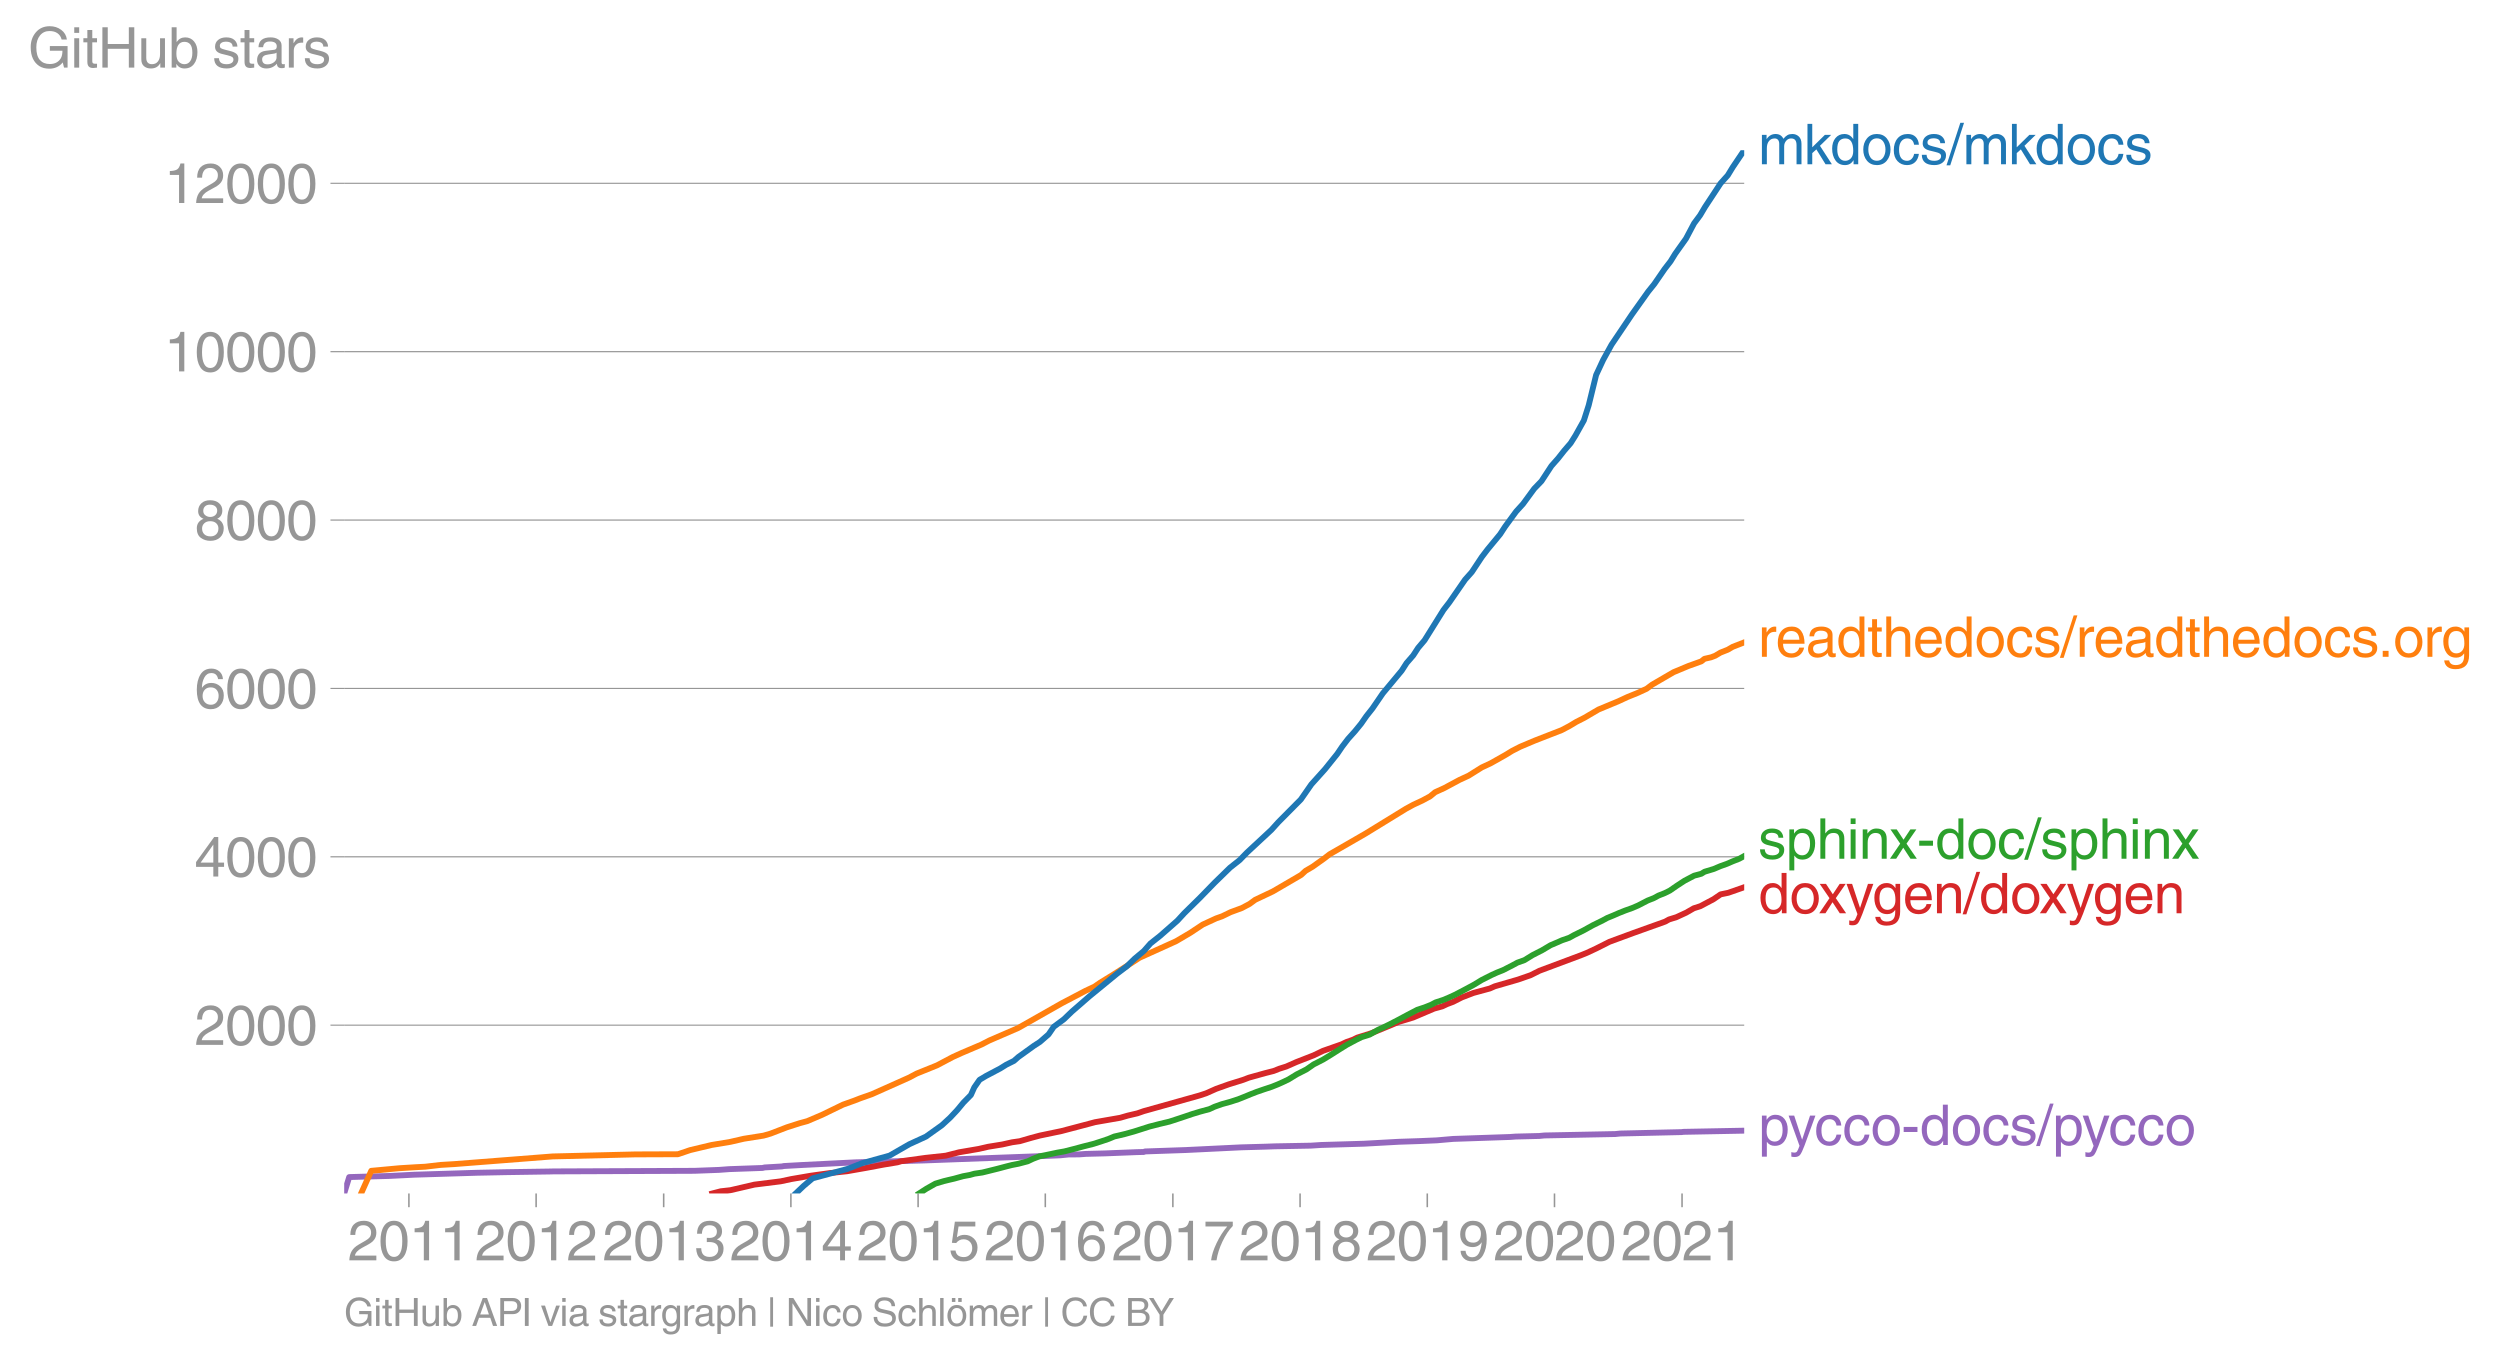 <svg height="463.417" viewBox="0 0 637.705 347.563" width="850.273" xmlns="http://www.w3.org/2000/svg" xmlns:xlink="http://www.w3.org/1999/xlink"><defs><style>*{stroke-linecap:butt;stroke-linejoin:round}</style></defs><g id="figure_1"><path d="M0 347.563h637.705V0H0z" style="fill:none" id="patch_1"/><g id="axes_1"><path d="M87.796 304.432h357.12V38.32H87.796z" style="fill:none" id="patch_2"/><path clip-path="url(#p704fafb891)" d="m87.796 304.432 1.27-4.167.167-.021 10.077-.28 6.397-.321 16.033-.494 7.339-.15 11.24-.172.872-.022 35.956-.15 6.26-.236 2.627-.194 8.47-.3.545-.13 4.388-.257.525-.107 4.607-.258 13.704-.687 17.377-.472 30.772-1.139 4.016-.171 2.136-.215 2.684-.022 1.718-.128 4.91-.13 8.09-.321 1.827-.043.226-.13 10.473-.364 14.114-.687 6.19-.172 2.356-.086 9.182-.172 2.662-.172 10.897-.322 8.91-.494 5.201-.172 4.485-.193 4.186-.365 14.492-.494 1.443-.107 6.035-.15 1.307-.13 18.073-.364 1.262-.13 15.652-.364.48-.065 13.202-.257 2.114-.043h0" style="fill:none;stroke:#9467bd;stroke-linecap:square;stroke-width:1.5" id="line2d_1"/><g id="matplotlib.axis_1"><g id="xtick_1"><g id="line2d_2"><defs><path d="M0 0v3.5" id="m256058cb85" style="stroke:#969696;stroke-width:.4"/></defs><use style="fill:#969696;stroke:#969696;stroke-width:.4" x="104.306" xlink:href="#m256058cb85" y="304.432"/></g><g style="fill:#969696" transform="matrix(.14 0 0 -.14 88.735 321.48)" id="text_1"><defs><path d="M281 2888q0 793 409 1202 410 410 1148 410 618 0 1012-375t394-969q0-462-227-780-226-317-667-557l-775-425q-684-375-775-863h2444V0H166q25 634 275 1056t781 728l806 469q322 185 469 383t147 545q0 344-241 578-240 235-650 235-453 0-678-299-225-298-231-807H281z" id="HelveticaWorld-Regular-32" transform="scale(.016)"/><path d="M2719 2188q0 903-239 1354-239 452-702 452-453 0-697-452-243-451-243-1354 0-875 240-1340 241-464 700-464 463 0 702 448 239 449 239 1356zm603 0q0-1107-400-1709-400-601-1144-601-772 0-1156 623-384 624-384 1687 0 1090 393 1701 394 611 1147 611 744 0 1144-608t400-1704z" id="HelveticaWorld-Regular-30" transform="scale(.016)"/><path d="M2297 0h-600v3194H647v447q550 18 818 176 269 158 391 683h441V0z" id="HelveticaWorld-Regular-31" transform="scale(.016)"/></defs><use xlink:href="#HelveticaWorld-Regular-32"/><use x="55.615" xlink:href="#HelveticaWorld-Regular-30"/><use x="111.23" xlink:href="#HelveticaWorld-Regular-31"/><use x="166.846" xlink:href="#HelveticaWorld-Regular-31"/></g></g><g id="xtick_2"><use style="fill:#969696;stroke:#969696;stroke-width:.4" x="136.754" xlink:href="#m256058cb85" y="304.432" id="line2d_3"/><g style="fill:#969696" transform="matrix(.14 0 0 -.14 121.184 321.48)" id="text_2"><use xlink:href="#HelveticaWorld-Regular-32"/><use x="55.615" xlink:href="#HelveticaWorld-Regular-30"/><use x="111.23" xlink:href="#HelveticaWorld-Regular-31"/><use x="166.846" xlink:href="#HelveticaWorld-Regular-32"/></g></g><g id="xtick_3"><use style="fill:#969696;stroke:#969696;stroke-width:.4" x="169.292" xlink:href="#m256058cb85" y="304.432" id="line2d_4"/><g style="fill:#969696" transform="matrix(.14 0 0 -.14 153.721 321.48)" id="text_3"><defs><path d="M1434 2559q141-12 294-12 397 0 626 183 230 183 230 554 0 300-214 505t-617 205q-447 0-655-263-207-262-220-703H325q0 703 369 1087 369 385 1084 385 635 0 1013-327 378-326 378-857 0-685-578-928v-13q750-256 750-1050 0-634-422-1041-422-406-1197-406-634 0-1044 333-409 333-459 1164h581q13-519 256-755 244-236 703-236 444 0 713 247t269 622q0 410-257 619-256 209-793 209-128 0-257-6v484z" id="HelveticaWorld-Regular-33" transform="scale(.016)"/></defs><use xlink:href="#HelveticaWorld-Regular-32"/><use x="55.615" xlink:href="#HelveticaWorld-Regular-30"/><use x="111.23" xlink:href="#HelveticaWorld-Regular-31"/><use x="166.846" xlink:href="#HelveticaWorld-Regular-33"/></g></g><g id="xtick_4"><use style="fill:#969696;stroke:#969696;stroke-width:.4" x="201.741" xlink:href="#m256058cb85" y="304.432" id="line2d_5"/><g style="fill:#969696" transform="matrix(.14 0 0 -.14 186.17 321.48)" id="text_4"><defs><path d="M678 1581h1447v2041h-12L678 1581zm2010-487V0h-563v1094H159v550l2063 2856h466V1581h659v-487h-659z" id="HelveticaWorld-Regular-34" transform="scale(.016)"/></defs><use xlink:href="#HelveticaWorld-Regular-32"/><use x="55.615" xlink:href="#HelveticaWorld-Regular-30"/><use x="111.23" xlink:href="#HelveticaWorld-Regular-31"/><use x="166.846" xlink:href="#HelveticaWorld-Regular-34"/></g></g><g id="xtick_5"><use style="fill:#969696;stroke:#969696;stroke-width:.4" x="234.19" xlink:href="#m256058cb85" y="304.432" id="line2d_6"/><g style="fill:#969696" transform="matrix(.14 0 0 -.14 218.619 321.48)" id="text_5"><defs><path d="M941 2619q372 281 872 281 606 0 1042-403t436-1038q0-690-421-1139-420-448-1179-448-660 0-1041 323-381 324-444 918h582q43-363 284-555t669-192q415 0 681 287 266 288 266 735 0 456-279 731-278 275-718 275-500 0-835-428l-484 25 337 2406h2332v-544H1131L941 2619z" id="HelveticaWorld-Regular-35" transform="scale(.016)"/></defs><use xlink:href="#HelveticaWorld-Regular-32"/><use x="55.615" xlink:href="#HelveticaWorld-Regular-30"/><use x="111.23" xlink:href="#HelveticaWorld-Regular-31"/><use x="166.846" xlink:href="#HelveticaWorld-Regular-35"/></g></g><g id="xtick_6"><use style="fill:#969696;stroke:#969696;stroke-width:.4" x="266.638" xlink:href="#m256058cb85" y="304.432" id="line2d_7"/><g style="fill:#969696" transform="matrix(.14 0 0 -.14 251.068 321.48)" id="text_6"><defs><path d="M903 1381q0-440 262-719 263-278 685-278 403 0 642 284 239 285 239 748 0 403-236 675t-670 272q-422 0-672-266t-250-716zm1766 1922q-63 344-255 517-192 174-520 174-519 0-791-507-272-506-278-1159l13-12q359 553 1068 553 566 0 988-375t422-1053q0-672-400-1118-400-445-1078-445-782 0-1188 556-406 557-406 1660 0 1062 415 1734 416 672 1247 672 538 0 910-321 372-320 403-876h-550z" id="HelveticaWorld-Regular-36" transform="scale(.016)"/></defs><use xlink:href="#HelveticaWorld-Regular-32"/><use x="55.615" xlink:href="#HelveticaWorld-Regular-30"/><use x="111.23" xlink:href="#HelveticaWorld-Regular-31"/><use x="166.846" xlink:href="#HelveticaWorld-Regular-36"/></g></g><g id="xtick_7"><use style="fill:#969696;stroke:#969696;stroke-width:.4" x="299.176" xlink:href="#m256058cb85" y="304.432" id="line2d_8"/><g style="fill:#969696" transform="matrix(.14 0 0 -.14 283.605 321.48)" id="text_7"><defs><path d="M238 4403h3109v-494q-641-653-1172-1766Q1644 1031 1497 0H878q94 850 622 1954 528 1105 1213 1899H238v550z" id="HelveticaWorld-Regular-37" transform="scale(.016)"/></defs><use xlink:href="#HelveticaWorld-Regular-32"/><use x="55.615" xlink:href="#HelveticaWorld-Regular-30"/><use x="111.23" xlink:href="#HelveticaWorld-Regular-31"/><use x="166.846" xlink:href="#HelveticaWorld-Regular-37"/></g></g><g id="xtick_8"><use style="fill:#969696;stroke:#969696;stroke-width:.4" x="331.625" xlink:href="#m256058cb85" y="304.432" id="line2d_9"/><g style="fill:#969696" transform="matrix(.14 0 0 -.14 316.054 321.48)" id="text_8"><defs><path d="M1766 2597q347 0 573 198 227 199 227 527 0 294-218 483-217 189-620 189-359 0-555-199-195-198-195-504 0-328 244-511t544-183zm6-484q-434 0-681-241t-247-591q0-403 250-650t712-247q410 0 655 247t245 657q0 350-245 587-245 238-689 238zm1378 1228q0-678-578-947 397-178 567-471 170-292 170-623 0-641-413-1032-412-390-1112-390-612 0-1076 336T244 1306q0 763 762 1082-609 243-609 875 0 531 361 884t1001 353q641 0 1016-333t375-826z" id="HelveticaWorld-Regular-38" transform="scale(.016)"/></defs><use xlink:href="#HelveticaWorld-Regular-32"/><use x="55.615" xlink:href="#HelveticaWorld-Regular-30"/><use x="111.23" xlink:href="#HelveticaWorld-Regular-31"/><use x="166.846" xlink:href="#HelveticaWorld-Regular-38"/></g></g><g id="xtick_9"><use style="fill:#969696;stroke:#969696;stroke-width:.4" x="364.073" xlink:href="#m256058cb85" y="304.432" id="line2d_10"/><g style="fill:#969696" transform="matrix(.14 0 0 -.14 348.503 321.48)" id="text_9"><defs><path d="M1766 2009q384 0 624 259 241 260 241 766 0 416-228 688t-681 272q-391 0-632-275-240-275-240-738 0-472 225-722t691-250zm-82-506q-640 0-1028 397-387 397-387 1056 0 666 390 1105 391 439 1057 439 775 0 1175-522t400-1565q0-1082-410-1809-409-726-1225-726-637 0-987 358t-350 845h565q25-337 220-536 196-198 540-198 487 0 737 434 250 435 344 1247l-12 13q-363-538-1029-538z" id="HelveticaWorld-Regular-39" transform="scale(.016)"/></defs><use xlink:href="#HelveticaWorld-Regular-32"/><use x="55.615" xlink:href="#HelveticaWorld-Regular-30"/><use x="111.23" xlink:href="#HelveticaWorld-Regular-31"/><use x="166.846" xlink:href="#HelveticaWorld-Regular-39"/></g></g><g id="xtick_10"><use style="fill:#969696;stroke:#969696;stroke-width:.4" x="396.522" xlink:href="#m256058cb85" y="304.432" id="line2d_11"/><g style="fill:#969696" transform="matrix(.14 0 0 -.14 380.952 321.48)" id="text_10"><use xlink:href="#HelveticaWorld-Regular-32"/><use x="55.615" xlink:href="#HelveticaWorld-Regular-30"/><use x="111.23" xlink:href="#HelveticaWorld-Regular-32"/><use x="166.846" xlink:href="#HelveticaWorld-Regular-30"/></g></g><g id="xtick_11"><use style="fill:#969696;stroke:#969696;stroke-width:.4" x="429.06" xlink:href="#m256058cb85" y="304.432" id="line2d_12"/><g style="fill:#969696" transform="matrix(.14 0 0 -.14 413.49 321.48)" id="text_11"><use xlink:href="#HelveticaWorld-Regular-32"/><use x="55.615" xlink:href="#HelveticaWorld-Regular-30"/><use x="111.23" xlink:href="#HelveticaWorld-Regular-32"/><use x="166.846" xlink:href="#HelveticaWorld-Regular-31"/></g></g></g><g id="matplotlib.axis_2"><g id="ytick_1"><path clip-path="url(#p704fafb891)" d="M87.796 261.504h357.12" style="fill:none;stroke:#969696;stroke-linecap:square;stroke-width:.3" id="line2d_13"/><g id="line2d_14"><defs><path d="M0 0h-3.5" id="m269dcd87b0" style="stroke:#969696;stroke-width:.3"/></defs><use style="fill:#969696;stroke:#969696;stroke-width:.3" x="87.796" xlink:href="#m269dcd87b0" y="261.504"/></g><g style="fill:#969696" transform="matrix(.14 0 0 -.14 49.655 266.529)" id="text_12"><use xlink:href="#HelveticaWorld-Regular-32"/><use x="55.615" xlink:href="#HelveticaWorld-Regular-30"/><use x="111.23" xlink:href="#HelveticaWorld-Regular-30"/><use x="166.846" xlink:href="#HelveticaWorld-Regular-30"/></g></g><g id="ytick_2"><path clip-path="url(#p704fafb891)" d="M87.796 218.555h357.12" style="fill:none;stroke:#969696;stroke-linecap:square;stroke-width:.3" id="line2d_15"/><use style="fill:#969696;stroke:#969696;stroke-width:.3" x="87.796" xlink:href="#m269dcd87b0" y="218.555" id="line2d_16"/><g style="fill:#969696" transform="matrix(.14 0 0 -.14 49.655 223.58)" id="text_13"><use xlink:href="#HelveticaWorld-Regular-34"/><use x="55.615" xlink:href="#HelveticaWorld-Regular-30"/><use x="111.23" xlink:href="#HelveticaWorld-Regular-30"/><use x="166.846" xlink:href="#HelveticaWorld-Regular-30"/></g></g><g id="ytick_3"><path clip-path="url(#p704fafb891)" d="M87.796 175.606h357.12" style="fill:none;stroke:#969696;stroke-linecap:square;stroke-width:.3" id="line2d_17"/><use style="fill:#969696;stroke:#969696;stroke-width:.3" x="87.796" xlink:href="#m269dcd87b0" y="175.606" id="line2d_18"/><g style="fill:#969696" transform="matrix(.14 0 0 -.14 49.655 180.63)" id="text_14"><use xlink:href="#HelveticaWorld-Regular-36"/><use x="55.615" xlink:href="#HelveticaWorld-Regular-30"/><use x="111.23" xlink:href="#HelveticaWorld-Regular-30"/><use x="166.846" xlink:href="#HelveticaWorld-Regular-30"/></g></g><g id="ytick_4"><path clip-path="url(#p704fafb891)" d="M87.796 132.657h357.12" style="fill:none;stroke:#969696;stroke-linecap:square;stroke-width:.3" id="line2d_19"/><use style="fill:#969696;stroke:#969696;stroke-width:.3" x="87.796" xlink:href="#m269dcd87b0" y="132.657" id="line2d_20"/><g style="fill:#969696" transform="matrix(.14 0 0 -.14 49.655 137.682)" id="text_15"><use xlink:href="#HelveticaWorld-Regular-38"/><use x="55.615" xlink:href="#HelveticaWorld-Regular-30"/><use x="111.23" xlink:href="#HelveticaWorld-Regular-30"/><use x="166.846" xlink:href="#HelveticaWorld-Regular-30"/></g></g><g id="ytick_5"><path clip-path="url(#p704fafb891)" d="M87.796 89.708h357.12" style="fill:none;stroke:#969696;stroke-linecap:square;stroke-width:.3" id="line2d_21"/><use style="fill:#969696;stroke:#969696;stroke-width:.3" x="87.796" xlink:href="#m269dcd87b0" y="89.708" id="line2d_22"/><g style="fill:#969696" transform="matrix(.14 0 0 -.14 41.87 94.733)" id="text_16"><use xlink:href="#HelveticaWorld-Regular-31"/><use x="55.615" xlink:href="#HelveticaWorld-Regular-30"/><use x="111.23" xlink:href="#HelveticaWorld-Regular-30"/><use x="166.846" xlink:href="#HelveticaWorld-Regular-30"/><use x="222.461" xlink:href="#HelveticaWorld-Regular-30"/></g></g><g id="ytick_6"><path clip-path="url(#p704fafb891)" d="M87.796 46.759h357.12" style="fill:none;stroke:#969696;stroke-linecap:square;stroke-width:.3" id="line2d_23"/><use style="fill:#969696;stroke:#969696;stroke-width:.3" x="87.796" xlink:href="#m269dcd87b0" y="46.759" id="line2d_24"/><g style="fill:#969696" transform="matrix(.14 0 0 -.14 41.87 51.784)" id="text_17"><use xlink:href="#HelveticaWorld-Regular-31"/><use x="55.615" xlink:href="#HelveticaWorld-Regular-32"/><use x="111.23" xlink:href="#HelveticaWorld-Regular-30"/><use x="166.846" xlink:href="#HelveticaWorld-Regular-30"/><use x="222.461" xlink:href="#HelveticaWorld-Regular-30"/></g></g><g style="fill:#969696" transform="matrix(.14 0 0 -.14 7.2 17.25)" id="text_18"><defs><path d="M2463 2456h2018V0h-403l-150 594q-294-375-691-546-396-170-824-170-691 0-1155 301-464 302-721 833-256 532-256 1326 0 990 589 1684t1586 694q744 0 1300-416 557-416 647-1100h-600q-109 453-462 709-353 257-916 257-678 0-1091-511-412-511-412-1352 0-978 409-1436 410-458 1119-458 463 0 783 183t492 497q172 314 172 836H2463v531z" id="HelveticaWorld-Regular-47" transform="scale(.016)"/><path d="M422 3956v638h562v-638H422zM984 0H422v3347h562V0z" id="HelveticaWorld-Regular-69" transform="scale(.016)"/><path d="M1100 2881V703q0-128 70-195 71-67 252-67h216V0q-307-44-422-44-353 0-516 169-162 169-162 547v2209H84v466h454v934h562v-934h538v-466h-538z" id="HelveticaWorld-Regular-74" transform="scale(.016)"/><path d="M4153 0h-622v2144H1131V0H519v4594h612V2694h2400v1900h622V0z" id="HelveticaWorld-Regular-48" transform="scale(.016)"/><path d="M391 3347h562V1125q0-369 167-552 168-182 480-182 434 0 678 307 244 308 244 805v1844h562V0h-531v488l-12 12Q2222-97 1478-97q-481 0-784 262-303 263-303 776v2406z" id="HelveticaWorld-Regular-75" transform="scale(.016)"/><path d="M2778 1684q0 672-238 963-237 291-677 291-447-7-676-349-228-342-228-989 0-659 275-934t641-275q416 0 659 342 244 342 244 951zM422 0v4594h562V2925h13q359 519 969 519 625 0 1009-464t384-1208q0-838-388-1354Q2584-97 1888-97q-613 0-922 513h-13V0H422z" id="HelveticaWorld-Regular-62" transform="scale(.016)"/><path d="M2309 2394q-12 300-214 431-201 131-579 131-275 0-471-122-195-121-195-350 0-181 115-267 116-86 501-183l556-140q506-128 723-327 218-198 218-554 0-494-361-802T1638-97Q934-97 573 195q-360 293-367 880h544q13-347 230-516 217-168 651-168 353 0 561 140 208 141 208 391 0 178-135 284-134 107-531 197l-653 160q-397 100-586 298t-189 514q0 494 353 781 354 288 922 288 607 0 930-296 323-295 342-754h-544z" id="HelveticaWorld-Regular-73" transform="scale(.016)"/><path d="M2456 1709q-62-65-245-106-183-40-683-106-369-44-542-182-173-137-173-362 0-275 146-428 147-153 469-153 403 0 715 229 313 230 313 558v550zM397 2328q19 566 367 841 349 275 1014 275 531 0 890-241 360-240 360-694V581q0-197 178-197 72 0 185 25V0q-153-63-319-63-288 0-429 123-140 124-146 387Q2016-97 1288-97q-475 0-763 269-287 269-287 700 0 441 250 712 250 272 728 329l993 121q269 41 269 397 0 263-195 403-195 141-592 141-353 0-543-156-189-156-226-491H397z" id="HelveticaWorld-Regular-61" transform="scale(.016)"/><path d="M984 0H422v3347h531v-556h13q365 653 940 653 91 0 147-19v-584h-209q-378 0-619-257-241-256-241-637V0z" id="HelveticaWorld-Regular-72" transform="scale(.016)"/></defs><use xlink:href="#HelveticaWorld-Regular-47"/><use x="77.1" xlink:href="#HelveticaWorld-Regular-69"/><use x="99.121" xlink:href="#HelveticaWorld-Regular-74"/><use x="126.807" xlink:href="#HelveticaWorld-Regular-48"/><use x="199.805" xlink:href="#HelveticaWorld-Regular-75"/><use x="254.59" xlink:href="#HelveticaWorld-Regular-62"/><use x="311.084" xlink:href="#HelveticaWorld-Regular-20"/><use x="335.498" xlink:href="#HelveticaWorld-Regular-73"/><use x="385.498" xlink:href="#HelveticaWorld-Regular-74"/><use x="413.184" xlink:href="#HelveticaWorld-Regular-61"/><use x="468.115" xlink:href="#HelveticaWorld-Regular-72"/><use x="500.684" xlink:href="#HelveticaWorld-Regular-73"/></g></g><path clip-path="url(#p704fafb891)" d="m181.696 304.432 2.152-.559 2.47-.279 3.624-.837 2.48-.58 6.691-.838 2.72-.58 5.002-.859 4.975-.687 4.266-.45 4.767-.838 4.593-.86 3.505-.579.93-.28 6.224-.858 5.158-.559 3.362-.858 5.031-.86 2.435-.558 3.585-.58 2.504-.558 1.962-.28 2.954-.858 2.18-.58 5.461-1.138 4.324-1.138 4.29-1.138 6.402-1.117 1.924-.558 2.467-.58 1.606-.559 14.238-3.994 1.69-.558 2.56-1.138 3.182-1.138 3.659-1.139 1.526-.58 4.087-1.138 2.191-.558 1.469-.58 1.764-.558 2.583-1.138 4.397-1.718 2.374-1.138 3.183-1.117 1.591-.558 1.209-.58 1.598-.558 1.199-.58 3.632-1.138 4.135-1.697 2.707-1.138 3.755-1.138 5.342-2.276 2.114-.58 1.171-.559 1.545-.58 2.242-1.138 2.958-1.138 4.19-1.138 1.262-.558 5.924-1.718 3.213-1.117 2.274-1.138 10.624-3.973 1.438-.58 2.434-1.138 3.366-1.696 6.176-2.277 7.985-2.856 1.015-.558 1.866-.58 2.47-1.138 1.988-1.138 1.675-.537 3.36-1.782 1.791-1.224 1.964-.408 4.057-1.418h0" style="fill:none;stroke:#d62728;stroke-linecap:square;stroke-width:1.5" id="line2d_25"/><path clip-path="url(#p704fafb891)" d="m234.426 304.432 1.947-1.246 2.244-1.267 2.079-.623 1.316-.322 1.385-.322 2.256-.623 1.75-.322 1.148-.322 2.03-.3 1.319-.323 2.585-.644 2.35-.623 1.294-.322 1.655-.322 2.364-.623 1.359-.644 1.613-.623 1.613-.322 1.538-.322 1.405-.3 1.837-.323 2.527-.644 2.309-.623 2.55-.644 1.951-.623 1.905-.644 1.493-.623 1.405-.322 1.33-.322 2.246-.623 2.028-.644 1.948-.623 2.505-.644 2.604-.623 1.97-.644 1.878-.623 1.886-.644 2.049-.623 2.38-.644 1.36-.623 1.81-.644 2.249-.623 1.972-.644 1.573-.623 1.558-.644 1.599-.623 1.876-.644 1.89-.623 1.614-.644 1.384-.623 1.337-.644 2.06-1.267 2.488-1.267 1.818-1.267 2.474-1.267 2.071-1.267 1.994-1.267 2.039-1.267 2.391-1.267 1.265-.623 2.049-.644 2.23-1.267 1.36-.623 1.333-.644 2.449-1.267 2.366-1.267 2.423-1.267 1.887-.623 1.618-.644 1.189-.623 1.979-.644 1.47-.623 1.41-.644 2.434-1.267 2.359-1.267 2.095-1.267 2.508-1.267 1.376-.623 1.606-.644 2.466-1.267 1.145-.623 1.802-.644 2.054-1.267 2.478-1.267 2.134-1.267 1.466-.623 1.467-.644 1.809-.623 1.153-.644 2.558-1.267 2.282-1.267 2.574-1.267 1.15-.623 1.575-.644 1.422-.622 1.625-.645 1.746-.622 1.502-.645 2.45-1.267 1.573-.622 1.189-.645 1.58-.622 1.298-.645 1.835-1.267 1.947-1.267 2.416-1.267 1.836-.494.839-.515 2.351-.709 1.665-.708 1.686-.602 1.43-.622 1.696-.666 1.223-.666" style="fill:none;stroke:#2ca02c;stroke-linecap:square;stroke-width:1.5" id="line2d_26"/><g style="fill:#1f77b4" transform="matrix(.14 0 0 -.14 448.487 41.895)" id="text_19"><defs><path d="M422 3347h531v-472h13q378 569 1012 569 628 0 891-544 240 294 465 419t557 125q434 0 735-285 302-284 302-843V0h-562v2163q0 390-147 582-147 193-475 193-331 0-560-269-228-269-228-628V0h-562v2316q0 290-135 456-134 166-390 166-403 0-644-300t-241-813V0H422v3347z" id="HelveticaWorld-Regular-6d" transform="scale(.016)"/><path d="M3200 0h-722L1434 1691l-468-422V0H422v4594h544V1931l1440 1416h716L1844 2100 3200 0z" id="HelveticaWorld-Regular-6b" transform="scale(.016)"/><path d="M838 1684q0-621 246-957 247-336 657-336 390 0 652 287 263 288 263 838 0 706-224 1064-223 358-679 358-434 0-675-285-240-284-240-969zM3225 0h-531v459h-13Q2363-97 1716-97q-697 0-1079 531-381 532-381 1338 0 744 378 1208 379 464 1016 464 628 0 1000-569l13 38v1681h562V0z" id="HelveticaWorld-Regular-64" transform="scale(.016)"/><path d="M813 1678q0-559 253-920t718-361q482 0 732 378t250 903q0 531-250 901-250 371-732 371-446 0-709-349-262-348-262-923zm-575 0q0 747 415 1256 416 510 1131 510 732 0 1144-516 413-515 413-1250 0-737-410-1256Q2522-97 1784-97q-709 0-1128 503-418 503-418 1272z" id="HelveticaWorld-Regular-6f" transform="scale(.016)"/><path d="M2534 2222q-121 716-793 716-416 0-669-333t-253-927q0-647 234-967 235-320 681-320 300 0 519 220t281 573h544q-84-621-439-951T1722-97q-659 0-1081 451-422 452-422 1227 0 850 422 1356 422 507 1184 507 556 0 886-333t367-889h-544z" id="HelveticaWorld-Regular-63" transform="scale(.016)"/><path d="M319-122h-428l1575 4838h422L319-122z" id="HelveticaWorld-Regular-2f" transform="scale(.016)"/></defs><use xlink:href="#HelveticaWorld-Regular-6d"/><use x="83.008" xlink:href="#HelveticaWorld-Regular-6b"/><use x="130.633" xlink:href="#HelveticaWorld-Regular-64"/><use x="187.615" xlink:href="#HelveticaWorld-Regular-6f"/><use x="243.523" xlink:href="#HelveticaWorld-Regular-63"/><use x="294.793" xlink:href="#HelveticaWorld-Regular-73"/><use x="344.793" xlink:href="#HelveticaWorld-Regular-2f"/><use x="372.576" xlink:href="#HelveticaWorld-Regular-6d"/><use x="455.584" xlink:href="#HelveticaWorld-Regular-6b"/><use x="503.209" xlink:href="#HelveticaWorld-Regular-64"/><use x="560.191" xlink:href="#HelveticaWorld-Regular-6f"/><use x="616.1" xlink:href="#HelveticaWorld-Regular-63"/><use x="667.369" xlink:href="#HelveticaWorld-Regular-73"/></g><g style="fill:#ff7f0e" transform="matrix(.14 0 0 -.14 448.487 167.54)" id="text_20"><defs><path d="M2719 1941q-44 543-288 770-243 227-647 227-409 0-661-288-251-287-267-709h1863zm537-891q-93-519-509-859-366-288-963-294-703 6-1116 461-412 455-412 1223 0 882 425 1372 425 491 1182 491 678 0 1059-507 381-506 381-1446H856q0-525 244-813 244-287 731-287 344 0 591 207 247 208 272 452h562z" id="HelveticaWorld-Regular-65" transform="scale(.016)"/><path d="M3150 0h-566v2188q0 403-156 576-156 174-509 174-435 0-685-282-250-281-250-831V0H422v4594h562V2900h13q384 544 981 544 550 0 861-288 311-287 311-878V0z" id="HelveticaWorld-Regular-68" transform="scale(.016)"/><path d="M1222 0H556v678h666V0z" id="HelveticaWorld-Regular-2e" transform="scale(.016)"/><path d="M831 1684q0-615 244-954t659-339q404 0 660 293 256 294 256 832 0 706-224 1064-223 358-679 358-459 0-688-305-228-305-228-949zM3188 191q0-807-388-1203-387-397-1169-397-562 0-895 259T353-409h563q43-244 226-388t530-144q472 0 712 254 241 253 241 821v238h-12Q2297-97 1722-97q-716 0-1094 528T250 1772q0 744 381 1208 382 464 1013 464 634 0 1000-569h12v472h532V191z" id="HelveticaWorld-Regular-67" transform="scale(.016)"/></defs><use xlink:href="#HelveticaWorld-Regular-72"/><use x="31.568" xlink:href="#HelveticaWorld-Regular-65"/><use x="86.988" xlink:href="#HelveticaWorld-Regular-61"/><use x="141.92" xlink:href="#HelveticaWorld-Regular-64"/><use x="198.902" xlink:href="#HelveticaWorld-Regular-74"/><use x="226.588" xlink:href="#HelveticaWorld-Regular-68"/><use x="281.764" xlink:href="#HelveticaWorld-Regular-65"/><use x="337.184" xlink:href="#HelveticaWorld-Regular-64"/><use x="394.166" xlink:href="#HelveticaWorld-Regular-6f"/><use x="450.074" xlink:href="#HelveticaWorld-Regular-63"/><use x="501.344" xlink:href="#HelveticaWorld-Regular-73"/><use x="551.344" xlink:href="#HelveticaWorld-Regular-2f"/><use x="579.127" xlink:href="#HelveticaWorld-Regular-72"/><use x="610.695" xlink:href="#HelveticaWorld-Regular-65"/><use x="666.115" xlink:href="#HelveticaWorld-Regular-61"/><use x="721.047" xlink:href="#HelveticaWorld-Regular-64"/><use x="778.029" xlink:href="#HelveticaWorld-Regular-74"/><use x="805.715" xlink:href="#HelveticaWorld-Regular-68"/><use x="860.891" xlink:href="#HelveticaWorld-Regular-65"/><use x="916.311" xlink:href="#HelveticaWorld-Regular-64"/><use x="973.293" xlink:href="#HelveticaWorld-Regular-6f"/><use x="1029.201" xlink:href="#HelveticaWorld-Regular-63"/><use x="1080.471" xlink:href="#HelveticaWorld-Regular-73"/><use x="1128.971" xlink:href="#HelveticaWorld-Regular-2e"/><use x="1156.754" xlink:href="#HelveticaWorld-Regular-6f"/><use x="1212.662" xlink:href="#HelveticaWorld-Regular-72"/><use x="1244.23" xlink:href="#HelveticaWorld-Regular-67"/></g><g style="fill:#2ca02c" transform="matrix(.14 0 0 -.14 448.487 219.054)" id="text_21"><defs><path d="M959 1516q0-538 262-832 263-293 654-293 428 0 665 348 238 349 238 945 0 654-228 954t-687 300q-447 0-676-352-228-352-228-1070zM422 3347h531v-472h13q359 569 1000 569 647 0 1020-471 373-470 373-1201 0-819-381-1344T1888-97q-582 0-891 450h-13v-1678H422v4672z" id="HelveticaWorld-Regular-70" transform="scale(.016)"/><path d="M3150 0h-566v2059q0 475-166 677-165 202-549 202-378 0-632-288-253-287-253-825V0H422v3347h531v-472h13q397 569 1012 569 569 0 870-302 302-301 302-864V0z" id="HelveticaWorld-Regular-6e" transform="scale(.016)"/><path d="M3138 0h-725l-825 1259L781 0H72l1169 1722L128 3347h716l775-1178 781 1178h684L1959 1722 3138 0z" id="HelveticaWorld-Regular-78" transform="scale(.016)"/><path d="M1850 1484H281v575h1569v-575z" id="HelveticaWorld-Regular-2d" transform="scale(.016)"/></defs><use xlink:href="#HelveticaWorld-Regular-73"/><use x="50" xlink:href="#HelveticaWorld-Regular-70"/><use x="106.494" xlink:href="#HelveticaWorld-Regular-68"/><use x="161.67" xlink:href="#HelveticaWorld-Regular-69"/><use x="183.691" xlink:href="#HelveticaWorld-Regular-6e"/><use x="238.867" xlink:href="#HelveticaWorld-Regular-78"/><use x="288.867" xlink:href="#HelveticaWorld-Regular-2d"/><use x="322.168" xlink:href="#HelveticaWorld-Regular-64"/><use x="379.15" xlink:href="#HelveticaWorld-Regular-6f"/><use x="435.059" xlink:href="#HelveticaWorld-Regular-63"/><use x="486.328" xlink:href="#HelveticaWorld-Regular-2f"/><use x="514.111" xlink:href="#HelveticaWorld-Regular-73"/><use x="564.111" xlink:href="#HelveticaWorld-Regular-70"/><use x="620.605" xlink:href="#HelveticaWorld-Regular-68"/><use x="675.781" xlink:href="#HelveticaWorld-Regular-69"/><use x="697.803" xlink:href="#HelveticaWorld-Regular-6e"/><use x="752.979" xlink:href="#HelveticaWorld-Regular-78"/></g><g style="fill:#d62728" transform="matrix(.14 0 0 -.14 448.487 232.962)" id="text_22"><defs><path d="M2497 3347h612L1913 63q-32-88-63-166-272-725-469-995-197-271-637-271-231 0-378 50v513q159-57 350-57 206 0 301 130 96 130 283 636L56 3347h635l897-2725h12l897 2725z" id="HelveticaWorld-Regular-79" transform="scale(.016)"/></defs><use xlink:href="#HelveticaWorld-Regular-64"/><use x="56.982" xlink:href="#HelveticaWorld-Regular-6f"/><use x="110.016" xlink:href="#HelveticaWorld-Regular-78"/><use x="160.016" xlink:href="#HelveticaWorld-Regular-79"/><use x="207.625" xlink:href="#HelveticaWorld-Regular-67"/><use x="263.533" xlink:href="#HelveticaWorld-Regular-65"/><use x="318.953" xlink:href="#HelveticaWorld-Regular-6e"/><use x="374.129" xlink:href="#HelveticaWorld-Regular-2f"/><use x="401.912" xlink:href="#HelveticaWorld-Regular-64"/><use x="458.895" xlink:href="#HelveticaWorld-Regular-6f"/><use x="511.928" xlink:href="#HelveticaWorld-Regular-78"/><use x="561.928" xlink:href="#HelveticaWorld-Regular-79"/><use x="609.537" xlink:href="#HelveticaWorld-Regular-67"/><use x="665.445" xlink:href="#HelveticaWorld-Regular-65"/><use x="720.865" xlink:href="#HelveticaWorld-Regular-6e"/></g><g style="fill:#9467bd" transform="matrix(.14 0 0 -.14 448.487 292.072)" id="text_23"><use xlink:href="#HelveticaWorld-Regular-70"/><use x="54.494" xlink:href="#HelveticaWorld-Regular-79"/><use x="102.104" xlink:href="#HelveticaWorld-Regular-63"/><use x="153.373" xlink:href="#HelveticaWorld-Regular-63"/><use x="204.643" xlink:href="#HelveticaWorld-Regular-6f"/><use x="260.551" xlink:href="#HelveticaWorld-Regular-2d"/><use x="293.852" xlink:href="#HelveticaWorld-Regular-64"/><use x="350.834" xlink:href="#HelveticaWorld-Regular-6f"/><use x="406.742" xlink:href="#HelveticaWorld-Regular-63"/><use x="458.012" xlink:href="#HelveticaWorld-Regular-73"/><use x="508.012" xlink:href="#HelveticaWorld-Regular-2f"/><use x="535.795" xlink:href="#HelveticaWorld-Regular-70"/><use x="590.289" xlink:href="#HelveticaWorld-Regular-79"/><use x="637.898" xlink:href="#HelveticaWorld-Regular-63"/><use x="689.168" xlink:href="#HelveticaWorld-Regular-63"/><use x="740.438" xlink:href="#HelveticaWorld-Regular-6f"/></g><g style="fill:#969696" transform="matrix(.097 0 0 -.097 87.796 338.224)" id="text_24"><defs><path d="m2816 1888-678 2021h-13l-737-2021h1428zm-1619-550L716 0H78l1728 4594h703L4172 0h-678l-453 1338H1197z" id="HelveticaWorld-Regular-41" transform="scale(.016)"/><path d="M1141 2472h1234q466 0 700 204 234 205 234 621 0 372-225 569t-684 197H1141V2472zm0-2472H519v4594h2065q616 0 991-358t375-933q0-597-363-980-362-382-1003-382H1141V0z" id="HelveticaWorld-Regular-50" transform="scale(.016)"/><path d="M1141 0H519v4594h622V0z" id="HelveticaWorld-Regular-49" transform="scale(.016)"/><path d="M2522 3347h616L1863 0h-604L38 3347h653l872-2725h12l947 2725z" id="HelveticaWorld-Regular-76" transform="scale(.016)"/><path d="M603 4716h466V-122H603v4838z" id="HelveticaWorld-Regular-7c" transform="scale(.016)"/><path d="M3559 4594h600V0h-690L1125 3713h-12V0H519v4594h728L3547 884h12v3710z" id="HelveticaWorld-Regular-4e" transform="scale(.016)"/><path d="M3225 3250q-19 438-327 686-307 248-810 248-507 0-779-208-271-207-271-598 0-209 118-359 119-150 425-222l1313-300q531-116 787-440 257-323 257-788 0-681-500-1036T2138-122q-610 0-962 156-351 157-623 497-272 341-272 953h582q0-512 340-794 341-281 928-281 569 0 886 202t317 573q0 338-189 505t-739 295l-990 232q-494 112-738 392t-244 689q0 619 417 1019 418 400 1165 400 843 0 1301-352 458-351 492-1114h-584z" id="HelveticaWorld-Regular-53" transform="scale(.016)"/><path d="M984 0H422v4594h562V0z" id="HelveticaWorld-Regular-6c" transform="scale(.016)"/><path d="M813 1678q0-559 253-920t718-361q482 0 732 378t250 903q0 531-250 901-250 371-732 371-446 0-709-349-262-348-262-923zm-575 0q0 747 415 1256 416 510 1131 510 732 0 1144-516 413-515 413-1250 0-737-410-1256Q2522-97 1784-97q-709 0-1128 503-418 503-418 1272zm2351 2266h-575v650h575v-650zm-1038 0H976v650h575v-650z" id="HelveticaWorld-Regular-f6" transform="scale(.016)"/><path d="M3713 3213q-104 468-434 710-329 243-854 243-678 0-1091-493-412-492-412-1329 0-969 390-1443 391-473 1132-473 487 0 838 323 352 324 474 940h603q-121-885-671-1349T2350-122q-941 0-1505 647T281 2322q0 1109 589 1751 589 643 1555 643 800 0 1297-413 497-412 591-1090h-600z" id="HelveticaWorld-Regular-43" transform="scale(.016)"/><path d="M519 4594h2015q594 0 947-322t353-834q0-310-155-565-154-254-460-395 428-162 629-431 202-269 202-691 0-593-428-975Q3194 0 2491 0H519v4594zm612-4063h1325q488 0 731 226 244 227 244 612 0 390-272 582-271 193-803 193H1131V531zm0 2119h1128q494 0 724 179 230 180 230 562 0 328-218 500-217 172-729 172H1131V2650z" id="HelveticaWorld-Regular-42" transform="scale(.016)"/><path d="M2388 0h-622v1850L31 4594h725l1319-2206 1316 2206h731L2388 1850V0z" id="HelveticaWorld-Regular-59" transform="scale(.016)"/></defs><use xlink:href="#HelveticaWorld-Regular-47"/><use x="77.1" xlink:href="#HelveticaWorld-Regular-69"/><use x="99.121" xlink:href="#HelveticaWorld-Regular-74"/><use x="126.807" xlink:href="#HelveticaWorld-Regular-48"/><use x="199.805" xlink:href="#HelveticaWorld-Regular-75"/><use x="254.59" xlink:href="#HelveticaWorld-Regular-62"/><use x="311.084" xlink:href="#HelveticaWorld-Regular-20"/><use x="335.498" xlink:href="#HelveticaWorld-Regular-41"/><use x="402.197" xlink:href="#HelveticaWorld-Regular-50"/><use x="466.846" xlink:href="#HelveticaWorld-Regular-49"/><use x="492.627" xlink:href="#HelveticaWorld-Regular-20"/><use x="517.041" xlink:href="#HelveticaWorld-Regular-76"/><use x="566.65" xlink:href="#HelveticaWorld-Regular-69"/><use x="588.672" xlink:href="#HelveticaWorld-Regular-61"/><use x="643.604" xlink:href="#HelveticaWorld-Regular-20"/><use x="668.018" xlink:href="#HelveticaWorld-Regular-73"/><use x="718.018" xlink:href="#HelveticaWorld-Regular-74"/><use x="745.703" xlink:href="#HelveticaWorld-Regular-61"/><use x="800.635" xlink:href="#HelveticaWorld-Regular-72"/><use x="832.203" xlink:href="#HelveticaWorld-Regular-67"/><use x="888.111" xlink:href="#HelveticaWorld-Regular-72"/><use x="919.68" xlink:href="#HelveticaWorld-Regular-61"/><use x="974.611" xlink:href="#HelveticaWorld-Regular-70"/><use x="1031.105" xlink:href="#HelveticaWorld-Regular-68"/><use x="1086.281" xlink:href="#HelveticaWorld-Regular-20"/><use x="1110.695" xlink:href="#HelveticaWorld-Regular-7c"/><use x="1136.672" xlink:href="#HelveticaWorld-Regular-20"/><use x="1161.086" xlink:href="#HelveticaWorld-Regular-4e"/><use x="1234.182" xlink:href="#HelveticaWorld-Regular-69"/><use x="1256.203" xlink:href="#HelveticaWorld-Regular-63"/><use x="1307.473" xlink:href="#HelveticaWorld-Regular-6f"/><use x="1363.381" xlink:href="#HelveticaWorld-Regular-20"/><use x="1387.795" xlink:href="#HelveticaWorld-Regular-53"/><use x="1454.006" xlink:href="#HelveticaWorld-Regular-63"/><use x="1505.275" xlink:href="#HelveticaWorld-Regular-68"/><use x="1560.451" xlink:href="#HelveticaWorld-Regular-6c"/><use x="1582.473" xlink:href="#HelveticaWorld-Regular-f6"/><use x="1638.381" xlink:href="#HelveticaWorld-Regular-6d"/><use x="1721.389" xlink:href="#HelveticaWorld-Regular-65"/><use x="1776.809" xlink:href="#HelveticaWorld-Regular-72"/><use x="1809.377" xlink:href="#HelveticaWorld-Regular-20"/><use x="1833.791" xlink:href="#HelveticaWorld-Regular-7c"/><use x="1859.768" xlink:href="#HelveticaWorld-Regular-20"/><use x="1884.182" xlink:href="#HelveticaWorld-Regular-43"/><use x="1956.496" xlink:href="#HelveticaWorld-Regular-43"/><use x="2028.811" xlink:href="#HelveticaWorld-Regular-20"/><use x="2053.225" xlink:href="#HelveticaWorld-Regular-42"/><use x="2116.037" xlink:href="#HelveticaWorld-Regular-59"/></g><path clip-path="url(#p704fafb891)" d="m92.109 304.432 2.594-5.777 7.186-.666 4.196-.258 2.41-.128 3.857-.451 3.584-.215 25.046-1.954 21.05-.516 10.9-.043 3.103-1.052 5.492-1.31 4.769-.794 3.46-.795 5.01-.794 1.788-.516 4.177-1.61 3.288-1.053 1.896-.515 3.73-1.59 5.398-2.62 2.948-1.051 1.369-.537 3.038-1.074 9.43-4.209 1.991-1.052 5.212-2.105 4.015-2.126 2.325-1.052 4.947-2.104 2.044-1.053 7.348-3.178 11.129-6.313 6.053-3.179 2.256-1.052 1.53-1.052 3.42-2.105 4.968-3.178 1.612-1.052 7.032-3.178 2.317-1.053 3.567-2.104 3.214-2.126 3.4-1.568 1.524-.537 2.171-1.052 2.86-1.052 1.985-1.052 1.436-1.053 4.482-2.125 7.218-4.21 1.15-1.052 1.793-1.052 2.982-2.126 1.364-1.052 9.13-5.261 10.318-6.335 1.93-1.053 2.267-1.052 1.988-1.074 1.278-1.052 2.32-1.052 3.922-2.105 2.285-1.052 3.363-2.104 2.298-1.074 3.737-2.105 1.719-1.052 2.057-1.052 3.718-1.568 6.842-2.663 1.998-1.052 1.748-1.052 2.073-1.052 3.586-2.105 5.068-2.104 2.31-1.074 2.603-1.052 2.287-1.053 1.41-1.052 5.46-3.178 3.805-1.59 3.29-1.18.798-.645 1.69-.386 1.059-.408 1.336-.795 1.847-.73 1.294-.751 2.77-1.074h0" style="fill:none;stroke:#ff7f0e;stroke-linecap:square;stroke-width:1.5" id="line2d_27"/><path clip-path="url(#p704fafb891)" d="m202.968 304.432 2.038-1.933 2.289-1.933 8.915-2.405 3.74-1.46 6.97-1.933 5.043-2.899 4.216-1.933 4.068-2.899 2.103-1.933 1.81-1.932 1.605-1.933 1.896-1.933.865-1.932 1.344-1.933 1.615-.966 3.662-1.933 1.55-.966 1.941-.967 1.093-.966 4.026-2.9 1.498-.966 2.215-1.932 1.323-1.933 2.604-1.933 2.007-1.932 4.442-3.866 7.072-5.798 2.55-1.933 1.982-1.932 2.325-1.933 1.7-1.933 2.44-1.932 4.406-3.866 1.78-1.933 3.934-3.865 3.76-3.865 3.964-3.866 2.45-1.932 1.879-1.933 6.24-5.798 1.745-1.933 5.748-5.798 2.693-3.866 3.472-3.865 3.103-3.865 1.313-1.933 1.48-1.933 1.735-1.932 1.579-1.933 1.346-1.933 1.546-1.954 2.65-3.865 4.822-5.799 1.245-1.932 1.678-1.933 1.262-1.933 1.634-1.932 4.83-7.731 1.494-1.933 4.012-5.798 1.72-1.933 2.564-3.865 1.474-1.933 3.189-3.865 1.26-1.933 2.832-3.865 1.757-1.933 2.833-3.866 1.859-1.932 2.547-3.887 1.705-1.933 1.522-1.933 1.668-1.932 1.217-1.933 2.158-3.865 1.233-3.866 1.892-7.73 1.805-3.866 2.129-3.865 5.21-7.731 4.128-5.798 1.558-1.933 2.659-3.865 1.499-1.933 1.189-1.933 2.75-3.865 2.061-3.887 1.536-2.062 1.234-2.083 4-6.077 1.83-2.04 1.257-2.062 2.926-4.337h0" style="fill:none;stroke:#1f77b4;stroke-linecap:square;stroke-width:1.5" id="line2d_28"/></g></g><defs><clipPath id="p704fafb891"><path d="M87.796 38.32h357.12v266.112H87.796z"/></clipPath></defs></svg>